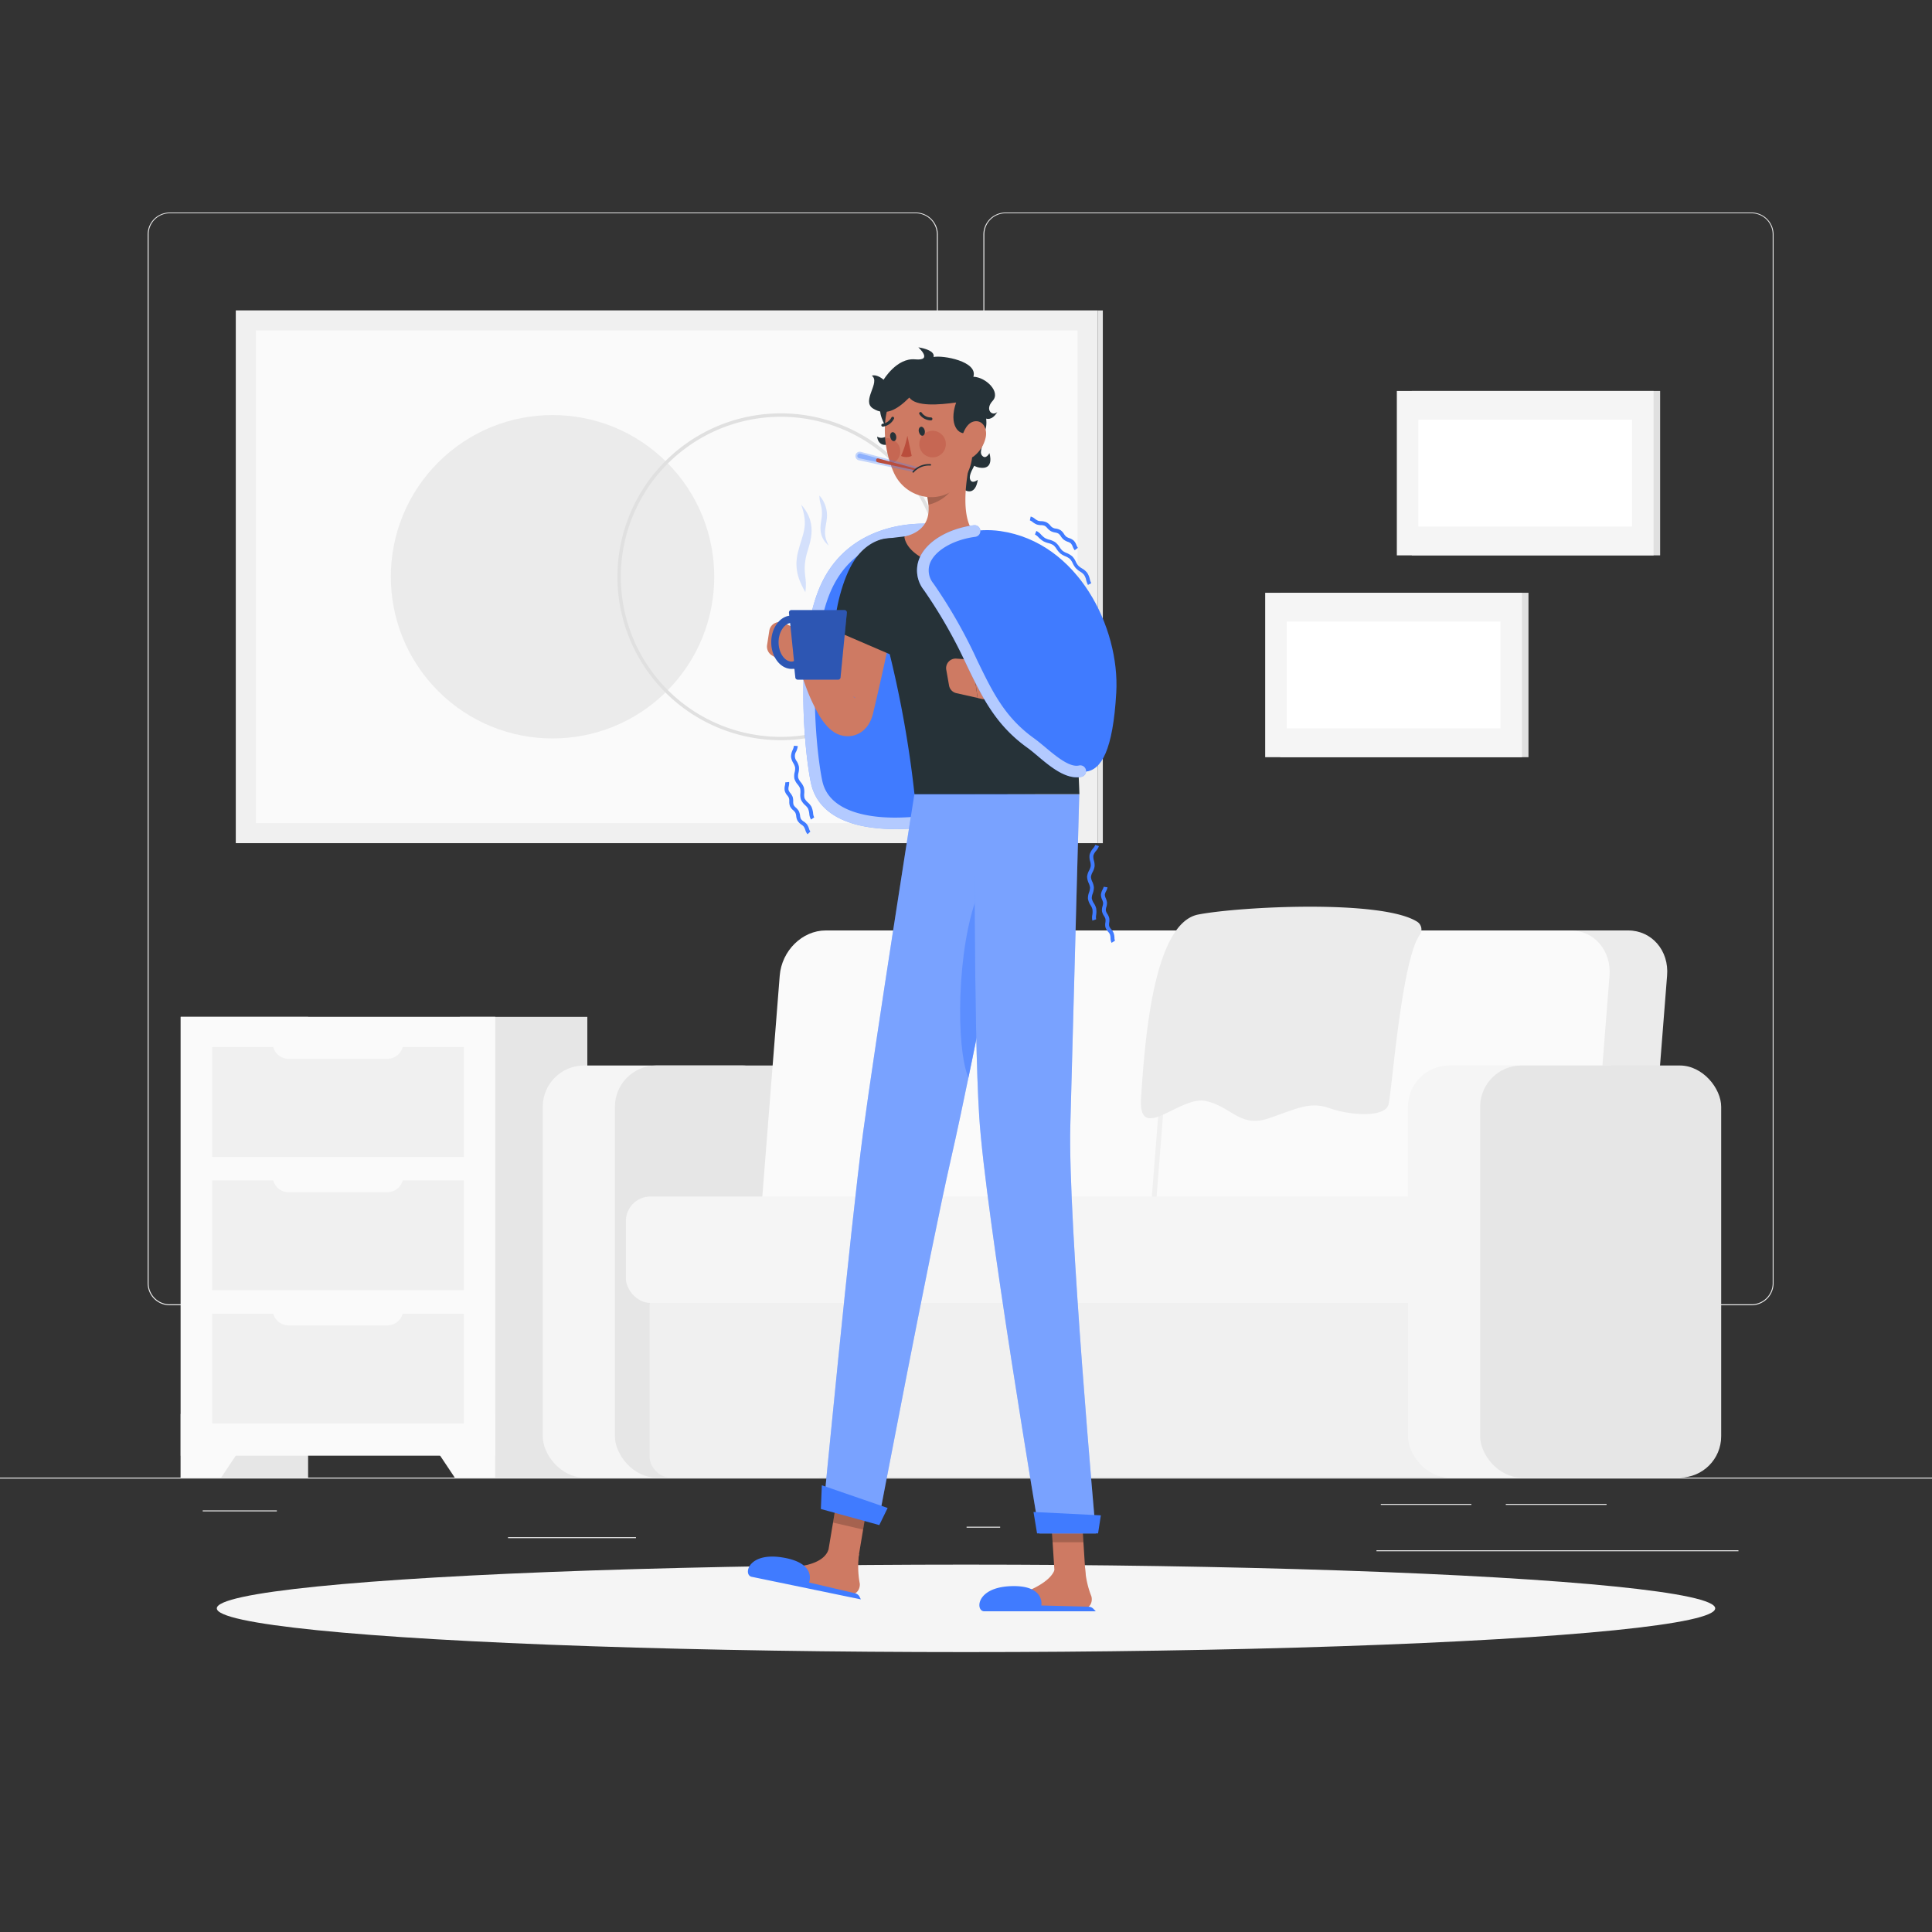 <svg xmlns="http://www.w3.org/2000/svg" viewBox="0 0 500 500"><rect x="0" y="0" width="500" height="500" fill="#333333" stroke="none"/><g id="freepik--background-complete--inject-35"><rect y="382.4" width="500" height="0.25" style="fill:#ebebeb"></rect><rect x="131.47" y="397.82" width="33.12" height="0.25" style="fill:#ebebeb"></rect><rect x="250.15" y="395.11" width="8.69" height="0.25" style="fill:#ebebeb"></rect><rect x="52.46" y="390.89" width="19.19" height="0.25" style="fill:#ebebeb"></rect><rect x="389.7" y="389.21" width="26.08" height="0.25" style="fill:#ebebeb"></rect><rect x="357.35" y="389.21" width="23.44" height="0.25" style="fill:#ebebeb"></rect><rect x="356.23" y="401.21" width="93.68" height="0.25" style="fill:#ebebeb"></rect><path d="M237,337.8H43.91a5.71,5.71,0,0,1-5.7-5.71V60.66A5.71,5.71,0,0,1,43.91,55H237a5.71,5.71,0,0,1,5.71,5.71V332.09A5.71,5.71,0,0,1,237,337.8ZM43.91,55.2a5.46,5.46,0,0,0-5.45,5.46V332.09a5.46,5.46,0,0,0,5.45,5.46H237a5.47,5.47,0,0,0,5.46-5.46V60.66A5.47,5.47,0,0,0,237,55.2Z" style="fill:#ebebeb"></path><path d="M453.31,337.8H260.21a5.72,5.72,0,0,1-5.71-5.71V60.66A5.72,5.72,0,0,1,260.21,55h193.1A5.71,5.71,0,0,1,459,60.66V332.09A5.71,5.71,0,0,1,453.31,337.8ZM260.21,55.2a5.47,5.47,0,0,0-5.46,5.46V332.09a5.47,5.47,0,0,0,5.46,5.46h193.1a5.47,5.47,0,0,0,5.46-5.46V60.66a5.47,5.47,0,0,0-5.46-5.46Z" style="fill:#ebebeb"></path><rect x="61.02" y="80.33" width="223.04" height="137.88" style="fill:#f0f0f0"></rect><rect x="284.07" y="80.33" width="1.35" height="137.88" transform="translate(569.48 298.55) rotate(180)" style="fill:#e6e6e6"></rect><rect x="108.79" y="42.94" width="127.5" height="212.67" transform="translate(321.82 -23.27) rotate(90)" style="fill:#fafafa"></rect><circle cx="143" cy="149.27" r="41.85" transform="translate(-63.67 144.83) rotate(-45)" style="fill:#ebebeb"></circle><path d="M202.09,191.56a42.29,42.29,0,1,1,42.28-42.29A42.33,42.33,0,0,1,202.09,191.56Zm0-83.7a41.42,41.42,0,1,0,41.42,41.41A41.46,41.46,0,0,0,202.09,107.86Z" style="fill:#e0e0e0"></path><rect x="46.76" y="263.16" width="32.98" height="119.24" transform="translate(126.5 645.56) rotate(180)" style="fill:#e6e6e6"></rect><polygon points="57.23 382.4 46.76 382.4 46.76 365.94 68.21 365.94 57.23 382.4" style="fill:#fafafa"></polygon><rect x="119.02" y="263.16" width="32.98" height="119.24" transform="translate(271.02 645.56) rotate(180)" style="fill:#e6e6e6"></rect><rect x="46.76" y="263.16" width="81.4" height="113.58" transform="translate(174.93 639.89) rotate(180)" style="fill:#fafafa"></rect><polygon points="117.69 382.4 128.16 382.4 128.16 365.94 106.71 365.94 117.69 382.4" style="fill:#fafafa"></polygon><rect x="54.89" y="305.48" width="65.15" height="28.42" transform="translate(174.93 639.38) rotate(180)" style="fill:#f0f0f0"></rect><rect x="54.89" y="339.98" width="65.15" height="28.42" transform="translate(174.93 708.38) rotate(180)" style="fill:#f0f0f0"></rect><path d="M74.69,303h25.55a4.12,4.12,0,0,1,4.12,4.12v1.38a0,0,0,0,1,0,0H70.57a0,0,0,0,1,0,0v-1.38A4.12,4.12,0,0,1,74.69,303Z" transform="translate(174.93 611.54) rotate(180)" style="fill:#fafafa"></path><rect x="54.89" y="270.98" width="65.15" height="28.42" transform="translate(174.93 570.39) rotate(180)" style="fill:#f0f0f0"></rect><path d="M74.69,268.52h25.55a4.12,4.12,0,0,1,4.12,4.12V274a0,0,0,0,1,0,0H70.57a0,0,0,0,1,0,0v-1.38A4.12,4.12,0,0,1,74.69,268.52Z" transform="translate(174.93 542.54) rotate(180)" style="fill:#fafafa"></path><path d="M74.69,337.52h25.55a4.12,4.12,0,0,1,4.12,4.12V343a0,0,0,0,1,0,0H70.57a0,0,0,0,1,0,0v-1.38A4.12,4.12,0,0,1,74.69,337.52Z" transform="translate(174.93 680.53) rotate(180)" style="fill:#fafafa"></path><rect x="140.46" y="275.75" width="62.38" height="106.65" rx="10.69" style="fill:#f5f5f5"></rect><rect x="159.14" y="275.75" width="62.38" height="106.65" rx="10.69" style="fill:#e6e6e6"></rect><rect x="168.12" y="332.67" width="237.1" height="49.72" rx="5.3" style="fill:#f0f0f0"></rect><path d="M421.38,240.8H228.6c-6.07,0-11.4,5.24-11.91,11.71l-5.1,64.85c-.51,6.47,4,11.71,10.06,11.71H414.43c6.07,0,11.4-5.24,11.91-11.71l5.1-64.85C432,246,427.45,240.8,421.38,240.8Z" style="fill:#ebebeb"></path><path d="M406.47,240.8H213.69c-6.06,0-11.39,5.24-11.9,11.71l-5.11,64.85c-.51,6.47,4,11.71,10.07,11.71H399.53c6.06,0,11.4-5.24,11.9-11.71l5.11-64.85C417.05,246,412.54,240.8,406.47,240.8Z" style="fill:#fafafa"></path><path d="M298.72,317.41l-1.23-.1,5.11-64.85c.53-6.77,6.15-12.28,12.52-12.28v1.23c-5.75,0-10.81,5-11.3,11.15Z" style="fill:#f0f0f0"></path><rect x="364.38" y="275.75" width="62.38" height="106.65" rx="10.69" style="fill:#f5f5f5"></rect><rect x="161.98" y="309.66" width="214.75" height="27.54" rx="6.34" style="fill:#f5f5f5"></rect><path d="M275.5,337.82a7,7,0,0,1-6.76-7.16V316.2A7,7,0,0,1,275.5,309v1.24A5.74,5.74,0,0,0,270,316.2v14.46a5.75,5.75,0,0,0,5.53,5.93Z" style="fill:#ebebeb"></path><rect x="383.06" y="275.75" width="62.38" height="106.65" rx="10.69" style="fill:#e6e6e6"></rect><path d="M310.1,236.68c-12,2.32-13.93,35-14.79,47.32s9.94-.46,16.66.93,8.91,7.06,16.42,4.48S339,285,344.18,286.83s14.23,2.5,15.17-1c.86-3.22,3.31-37.12,8.08-43.91a2.38,2.38,0,0,0-.62-3.35C357.75,232.74,320.93,234.59,310.1,236.68Z" style="fill:#ebebeb"></path><rect x="365.38" y="101.18" width="64.26" height="42.55" transform="translate(795.02 244.91) rotate(180)" style="fill:#e0e0e0"></rect><rect x="361.51" y="101.18" width="66.45" height="42.55" transform="translate(789.46 244.91) rotate(180)" style="fill:#f5f5f5"></rect><rect x="380.91" y="94.8" width="27.64" height="55.31" transform="translate(272.27 517.18) rotate(-90)" style="fill:#fff"></rect><rect x="331.31" y="153.41" width="64.26" height="42.55" transform="translate(726.88 349.37) rotate(180)" style="fill:#e0e0e0"></rect><rect x="327.44" y="153.41" width="66.45" height="42.55" transform="translate(721.32 349.37) rotate(180)" style="fill:#f5f5f5"></rect><rect x="346.84" y="147.03" width="27.64" height="55.31" transform="translate(185.98 535.34) rotate(-90)" style="fill:#fff"></rect></g><g id="freepik--Shadow--inject-35"><ellipse id="freepik--path--inject-35" cx="250" cy="416.24" rx="193.89" ry="11.32" style="fill:#f5f5f5"></ellipse></g><g id="freepik--Character--inject-35"><path d="M253.25,115.15c2.29,1.69-2.84,6.63-2.21,8.81.44,1.5,2,.21,2,.21s-.44,4.66-3.91,2.36C244,123.12,250,112.72,253.25,115.15Z" style="fill:#263238"></path><path d="M252.65,108.88c5.16,2.29,0,7.21,1.49,9,1,1.2,1.92-.61,1.92-.61s1.46,4.46-2.64,3.74C247.32,119.89,248.91,107.22,252.65,108.88Z" style="fill:#263238"></path><path d="M244.24,137.42c-9.38-1.57-25.17.58-31.15,16.25s-3.32,41.55-1.73,48.79c4.64,21,60.42,6.65,66.42-7.68S270.14,141.75,244.24,137.42Z" style="fill:#407BFF"></path><path d="M231.89,214.57c-1.54,0-3-.06-4.48-.19-10-.9-16-4.91-17.51-11.59-1.61-7.31-4.3-33.71,1.79-49.66,6.42-16.83,23.64-18.72,32.8-17.19a1.5,1.5,0,0,1-.5,3c-2.27-.38-22.44-3.19-29.5,15.3-5.84,15.32-3.22,40.86-1.66,47.94,1.47,6.67,8.88,8.71,14.85,9.25,17.57,1.57,44.89-8.06,48.71-17.19a1.5,1.5,0,1,1,2.77,1.16C275.12,205,250.81,214.57,231.89,214.57Z" style="fill:#407BFF"></path><path d="M231.89,214.57c-1.54,0-3-.06-4.48-.19-10-.9-16-4.91-17.51-11.59-1.61-7.31-4.3-33.71,1.79-49.66,6.42-16.83,23.64-18.72,32.8-17.19a1.5,1.5,0,0,1-.5,3c-2.27-.38-22.44-3.19-29.5,15.3-5.84,15.32-3.22,40.86-1.66,47.94,1.47,6.67,8.88,8.71,14.85,9.25,17.57,1.57,44.89-8.06,48.71-17.19a1.5,1.5,0,1,1,2.77,1.16C275.12,205,250.81,214.57,231.89,214.57Z" style="fill:#fff;opacity:0.6"></path><polygon points="221.9 404.67 214.11 402.86 217.16 384.64 224.94 386.45 221.9 404.67" style="fill:#ce7a63"></polygon><path d="M222.31,402.22,214.43,401c-1.34,4-7.85,4.92-15.22,4.8-1.45,0-2.07,2,1.14,2.69s9.59,1.73,12,2.22c3.86.8,4.77,1.23,7.83,1.86,1.12.23,2.42-.92,2.34-2.68A23.94,23.94,0,0,1,222.31,402.22Z" style="fill:#ce7a63"></path><path d="M222.79,413.92l-28.28-5.85c-2.2-.46-1-6.46,8-5s6.87,6.48,6.87,6.48l11.91,2.79a1.75,1.75,0,0,1,1.15.87Z" style="fill:#407BFF"></path><polygon points="224.95 386.46 217.15 384.65 215.59 394.04 223.38 395.85 224.95 386.46" style="opacity:0.2"></polygon><path d="M236.64,205.54s-10.26,65-13.28,87.61c-3.3,24.81-10.27,97.37-10.27,97.37l14.12,3.89S240.58,324.1,246.09,300c6-26.18,19.07-94.44,19.07-94.44Z" style="fill:#407BFF"></path><path d="M236.64,205.54s-10.26,65-13.28,87.61c-3.3,24.81-10.27,97.37-10.27,97.37l14.12,3.89S240.58,324.1,246.09,300c6-26.18,19.07-94.44,19.07-94.44Z" style="fill:#fff;opacity:0.3"></path><path d="M253,231.67c-5.4,13.76-5.66,39.5-2.37,47.26,3.26-15.74,7-34.58,9.85-49.23C259.38,226,256.27,223.29,253,231.67Z" style="fill:#407BFF;opacity:0.5"></path><polygon points="227.56 394.69 212.44 390.53 212.69 384.39 229.72 390.26 227.56 394.69" style="fill:#407BFF"></polygon><polygon points="280.96 408.09 272.99 408.09 271.8 389.61 279.78 389.61 280.96 408.09" style="fill:#ce7a63"></polygon><path d="M280.82,405.81l-7.94.55c-1.08,3-6.8,6.1-14,7.47-1.43.27-1.62,2.41,1.65,2.41s9.75-.25,12.17-.25c3.94,0,4.92.23,8,.23,1.14,0,2.19-1.39,1.75-3.09A23.83,23.83,0,0,1,280.82,405.81Z" style="fill:#ce7a63"></path><path d="M283.59,417H254.71c-2.25,0-2.25-6.12,6.79-6.5s8,5,8,5l12.23.31a1.79,1.79,0,0,1,1.3.62Z" style="fill:#407BFF"></path><polygon points="279.79 389.62 271.8 389.62 272.42 399.14 280.4 399.14 279.79 389.62" style="opacity:0.2"></polygon><path d="M252.22,205.54s-.27,60.57,1.2,83.41C255,314,269,396.84,269,396.84h14.61S276.33,316,277,291.22c.74-26.88,2.31-85.68,2.31-85.68Z" style="fill:#407BFF"></path><path d="M252.22,205.54s-.27,60.57,1.2,83.41C255,314,269,396.84,269,396.84h14.61S276.33,316,277,291.22c.74-26.88,2.31-85.68,2.31-85.68Z" style="fill:#fff;opacity:0.3"></path><polygon points="284.18 396.84 268.39 396.84 267.47 391.3 284.9 392.17 284.18 396.84" style="fill:#407BFF"></polygon><path d="M232.57,153c-.73,4.35-1.59,8.67-2.47,13s-1.84,8.62-2.82,12.92l-.75,3.22-.38,1.61-.22.95a12.37,12.37,0,0,1-.57,1.68,7.38,7.38,0,0,1-1.91,2.64,6,6,0,0,1-1.07.74,6.17,6.17,0,0,1-1.34.55,6.53,6.53,0,0,1-1.42.22,6.56,6.56,0,0,1-4.07-1.26,9.32,9.32,0,0,1-1.3-1.12,17.05,17.05,0,0,1-2.56-3.57,46.83,46.83,0,0,1-3-6.51,57.21,57.21,0,0,1-2.06-6.59L212.1,169c2.57,3.45,5.06,7.18,7.56,10.1a9.56,9.56,0,0,0,1.61,1.54s.1,0,0-.08a2.54,2.54,0,0,0-1.32-.55,4.25,4.25,0,0,0-.83,0,4,4,0,0,0-1,.15,4.47,4.47,0,0,0-1,.39,3.94,3.94,0,0,0-.74.5,4.12,4.12,0,0,0-1,1.27c-.08.13-.09.18-.1.1a.26.26,0,0,1,0-.07l0-.2.06-.41.23-1.63.49-3.27q1-6.54,2.12-13c.76-4.33,1.55-8.67,2.47-13Z" style="fill:#ce7a63"></path><path d="M238.24,144c-4.32-6.93-12.57-5.92-17.13,1C218,149.72,216,158.22,216,163.17l15.34,6.61C235.42,162.73,241.12,148.61,238.24,144Z" style="fill:#263238"></path><path d="M203.62,161.57l-.89-.37a2.64,2.64,0,0,0-3.63,2l-.58,3.73a2.68,2.68,0,0,0,1.24,2.68l4.69,2.87s6,4.17,7.82.93l.49-2.8a2,2,0,0,0-.52-1.71l-3.83-4.06A14.2,14.2,0,0,0,203.62,161.57Z" style="fill:#ce7a63"></path><path d="M224,147.61a280.06,280.06,0,0,1,12.67,57.93h42.68c-1-30.87-6.62-47.61-10.71-58.88a12.11,12.11,0,0,0-10-8,124.17,124.17,0,0,0-29.68.83A6.17,6.17,0,0,0,224,147.61Z" style="fill:#263238"></path><path d="M267.91,143.65c1,1,1.88,1.9,2.77,2.89s1.74,1.93,2.6,2.91c1.7,2,3.33,4,4.9,6.08s3.1,4.22,4.51,6.46a78.13,78.13,0,0,1,4,6.92l.9,1.82.12.23.22.5a7.59,7.59,0,0,1,.41,1.17,7.86,7.86,0,0,1,.19,3.24,7.39,7.39,0,0,1-1.42,3.24,8,8,0,0,1-1.93,1.77,11,11,0,0,1-3.09,1.37,21.77,21.77,0,0,1-4.7.73c-1.44.08-2.81.08-4.16,0a71.23,71.23,0,0,1-7.85-.77,74.5,74.5,0,0,1-7.63-1.5l.65-6c4.87-.26,9.86-.45,14.48-1,1.15-.14,2.28-.32,3.32-.54a13.6,13.6,0,0,0,2.64-.76c.29-.13.49-.3.29-.23a2.09,2.09,0,0,0-.57.5,3.39,3.39,0,0,0-.67,1.53,3.22,3.22,0,0,0,0,1.39c0,.11.07.25.07.29l0,.08-.11-.19-.9-1.46a114,114,0,0,0-8.32-11.42c-1.5-1.87-3.08-3.68-4.64-5.5s-3.25-3.63-4.76-5.28Z" style="fill:#ce7a63"></path><path d="M261.05,139.62c-8.13.7-11,7.32-5.5,16a152,152,0,0,0,10.56,14.16l14.79-12.26C276.47,150.65,266.49,139.15,261.05,139.62Z" style="fill:#263238"></path><path d="M260.1,175.18l-8.46-4.55,1.35,10s7,2,7.7-1.64Z" style="fill:#ce7a63"></path><path d="M244.89,173.33l.72,4.06a2.47,2.47,0,0,0,1.9,2l5.48,1.23-1.35-9.89-4.15-.28A2.47,2.47,0,0,0,244.89,173.33Z" style="fill:#ce7a63"></path><path d="M234.06,138.87c5.27-1.25,6.6-4.67,6.21-8.26a21.52,21.52,0,0,0-.44-2.67l6.57-5.49,4.82-4c-1.3,5.84-2.77,15.91,1.21,19.81a139.51,139.51,0,0,1-13.45,6.3C234.06,141.94,234.06,138.87,234.06,138.87Z" style="fill:#ce7a63"></path><path d="M239.83,127.94a21.52,21.52,0,0,1,.44,2.67c2.47-.49,6.17-2.69,6.51-5.47a11.23,11.23,0,0,0-.38-2.69Z" style="opacity:0.2"></path><path d="M228.67,104.22c-2.83,2.61,2.21,7.48.85,8.55A2.14,2.14,0,0,1,227,113s.24,3.43,4,1.59S233.06,100.17,228.67,104.22Z" style="fill:#263238"></path><path d="M250.73,106.64c1,7.89,2,12.44-1.2,17.28-4.74,7.27-14.93,5.75-18.22-1.63-3-6.63-4.06-18.42,2.91-23.14A10.5,10.5,0,0,1,250.73,106.64Z" style="fill:#ce7a63"></path><path d="M250.5,111.94c-2.39,1-5.06-2-3.06-7.77-4.44.61-10.38,1.11-12.11-1.28-3.39,3.39-6.27,4.78-9.39,2.83s2.06-6.83-.33-8.5c1.45-.44,3.06,1.06,3.06,1.06s3.39-5.72,8.16-5.28.84-3.11.84-3.11,4.44.61,3.94,2.5c2.39-.5,11.54,1.11,10.3,5.11,3.26.11,7.11,3.94,5,6.22s-.15,4.14,1.2,2.9c-1.42,2.38-2.89,1.71-2.89,1.71S256.17,115.06,250.5,111.94Z" style="fill:#263238"></path><path d="M281.56,151.38a6,6,0,0,1-.46-1.26,4,4,0,0,0-.54-1.34,3.88,3.88,0,0,0-1-.84,6.22,6.22,0,0,1-1.15-.91,6,6,0,0,1-.78-1.24,4.16,4.16,0,0,0-.73-1.13,4.32,4.32,0,0,0-1.18-.69,5.49,5.49,0,0,1-1.27-.71,5.75,5.75,0,0,1-1-1.17,4.08,4.08,0,0,0-.84-1,4.23,4.23,0,0,0-1.34-.54,5.76,5.76,0,0,1-1.27-.49,6.64,6.64,0,0,1-1.23-1,3.57,3.57,0,0,0-.93-.74l.37-.92a4.15,4.15,0,0,1,1.26,1,5.73,5.73,0,0,0,1,.86,4.81,4.81,0,0,0,1,.39,5,5,0,0,1,1.64.69,4.79,4.79,0,0,1,1.08,1.21,4.63,4.63,0,0,0,.81,1,4.71,4.71,0,0,0,1.05.57,5.28,5.28,0,0,1,1.45.87,5,5,0,0,1,.93,1.4,5.32,5.32,0,0,0,.63,1,5,5,0,0,0,1,.74,4.65,4.65,0,0,1,1.29,1.09,4.8,4.8,0,0,1,.69,1.66,4.78,4.78,0,0,0,.38,1.05Z" style="fill:#407BFF"></path><path d="M278.13,142.41a3.9,3.9,0,0,1-.51-.94,2.77,2.77,0,0,0-.5-.85,2.42,2.42,0,0,0-.82-.42,4,4,0,0,1-1-.53,3.64,3.64,0,0,1-.75-.87,2.54,2.54,0,0,0-.62-.7,2.66,2.66,0,0,0-.89-.29,3.73,3.73,0,0,1-1.1-.36,4,4,0,0,1-.9-.78,2.56,2.56,0,0,0-.68-.59,2.7,2.7,0,0,0-1-.17,3.86,3.86,0,0,1-1.06-.18,4.46,4.46,0,0,1-1.07-.64,2.31,2.31,0,0,0-.7-.41l.21-1a2.77,2.77,0,0,1,1.08.58,4,4,0,0,0,.83.5,2.84,2.84,0,0,0,.78.12,3.53,3.53,0,0,1,1.35.27,3.3,3.3,0,0,1,1,.8,2,2,0,0,0,1.49.85,3.48,3.48,0,0,1,1.23.43,3.54,3.54,0,0,1,.89,1,2.8,2.8,0,0,0,.55.65,2.91,2.91,0,0,0,.77.38,3.5,3.5,0,0,1,1.15.63,3.39,3.39,0,0,1,.73,1.19,3,3,0,0,0,.37.7Z" style="fill:#407BFF"></path><path d="M209.89,212.1a3.52,3.52,0,0,1-.45-1.52,4.87,4.87,0,0,0-.33-1.34,3.76,3.76,0,0,0-.72-.84,4.49,4.49,0,0,1-1.1-1.45,4,4,0,0,1-.15-1.65,4,4,0,0,0-.08-1.27,3.73,3.73,0,0,0-.62-1,4.18,4.18,0,0,1-.85-1.51,4,4,0,0,1,.08-1.72,3.71,3.71,0,0,0,.1-1.21,4,4,0,0,0-.47-1.12,4,4,0,0,1-.58-1.62,4.15,4.15,0,0,1,.42-1.77,3.66,3.66,0,0,0,.33-1.08l1,.08a4.84,4.84,0,0,1-.4,1.38,2.16,2.16,0,0,0,.12,2.54,4.52,4.52,0,0,1,.57,1.44,4.68,4.68,0,0,1-.11,1.54,3.29,3.29,0,0,0-.08,1.3,3.46,3.46,0,0,0,.66,1.14,4.59,4.59,0,0,1,.79,1.33,4.79,4.79,0,0,1,.12,1.6,3.47,3.47,0,0,0,.08,1.24,3.63,3.63,0,0,0,.87,1.1,4.27,4.27,0,0,1,.92,1.12,5.69,5.69,0,0,1,.42,1.63,2.65,2.65,0,0,0,.29,1.1Z" style="fill:#407BFF"></path><path d="M209,215.9a2.7,2.7,0,0,1-.58-1.08,3.46,3.46,0,0,0-.41-.89,2.58,2.58,0,0,0-.59-.51,3.4,3.4,0,0,1-1-1,3.13,3.13,0,0,1-.36-1.22,2.92,2.92,0,0,0-.22-.86,2.85,2.85,0,0,0-.55-.64,3.26,3.26,0,0,1-.82-1,3.13,3.13,0,0,1-.2-1.3,3.08,3.08,0,0,0-.09-.85,2.59,2.59,0,0,0-.46-.73,3.12,3.12,0,0,1-.63-1.16,3.23,3.23,0,0,1,.05-1.39,3,3,0,0,0,.09-.8l1-.1a3.88,3.88,0,0,1-.09,1.08,2.42,2.42,0,0,0-.07,1,2.48,2.48,0,0,0,.46.78,4.12,4.12,0,0,1,.61,1,3.88,3.88,0,0,1,.14,1.16,2.55,2.55,0,0,0,.11.92,2.58,2.58,0,0,0,.6.72,3.67,3.67,0,0,1,.75.9,3.93,3.93,0,0,1,.32,1.17,2.63,2.63,0,0,0,.22.85,2.7,2.7,0,0,0,.74.67,3.55,3.55,0,0,1,.82.73,4.21,4.21,0,0,1,.54,1.14,2.3,2.3,0,0,0,.34.72Z" style="fill:#407BFF"></path><path d="M282.71,238.25a3.53,3.53,0,0,1,0-1.59,4.59,4.59,0,0,0,0-1.38,3.69,3.69,0,0,0-.47-1,4.3,4.3,0,0,1-.68-1.69,4,4,0,0,1,.28-1.63,4.05,4.05,0,0,0,.26-1.24,3.79,3.79,0,0,0-.34-1.15,4.38,4.38,0,0,1-.42-1.68,4.07,4.07,0,0,1,.53-1.63,4.05,4.05,0,0,0,.41-1.14,3.85,3.85,0,0,0-.15-1.21,4,4,0,0,1-.14-1.71,4.21,4.21,0,0,1,.87-1.6,3.69,3.69,0,0,0,.61-.95l.94.33a4.56,4.56,0,0,1-.75,1.23,3.27,3.27,0,0,0-.69,1.19,3.35,3.35,0,0,0,.13,1.29,4.43,4.43,0,0,1,.18,1.54,4.7,4.7,0,0,1-.51,1.46,3.54,3.54,0,0,0-.43,1.24,3.34,3.34,0,0,0,.35,1.27,4.47,4.47,0,0,1,.41,1.48,4.63,4.63,0,0,1-.31,1.58,3.28,3.28,0,0,0-.24,1.22,3.49,3.49,0,0,0,.55,1.29,4.46,4.46,0,0,1,.59,1.32,5.6,5.6,0,0,1,0,1.69,2.94,2.94,0,0,0,0,1.14Z" style="fill:#407BFF"></path><path d="M287.67,244a2.88,2.88,0,0,1-.27-1.2,3.34,3.34,0,0,0-.16-1,2.72,2.72,0,0,0-.44-.64,3.54,3.54,0,0,1-.72-1.19,3.21,3.21,0,0,1,0-1.27,3.06,3.06,0,0,0,0-.9,3.29,3.29,0,0,0-.37-.76,3.36,3.36,0,0,1-.52-1.22,3.28,3.28,0,0,1,.15-1.3,2.79,2.79,0,0,0,.14-.85,2.92,2.92,0,0,0-.25-.82,3.3,3.3,0,0,1-.31-1.28,3.4,3.4,0,0,1,.42-1.34,2.68,2.68,0,0,0,.29-.74l1,.16a3.57,3.57,0,0,1-.38,1,2.52,2.52,0,0,0-.32.93,2.43,2.43,0,0,0,.24.88,3.78,3.78,0,0,1,.32,1.13,3.41,3.41,0,0,1-.17,1.15,2.68,2.68,0,0,0-.13.92,2.64,2.64,0,0,0,.39.85,3.64,3.64,0,0,1,.48,1.06,3.57,3.57,0,0,1,0,1.22,2.58,2.58,0,0,0,0,.88,2.72,2.72,0,0,0,.53.84,3.42,3.42,0,0,1,.6.91,4.15,4.15,0,0,1,.23,1.25,2.13,2.13,0,0,0,.14.78Z" style="fill:#407BFF"></path><circle cx="241.35" cy="114.93" r="3.44" style="fill:#ba4d3c;opacity:0.4"></circle><path d="M229.52,113.43a2.73,2.73,0,0,0-.41,0,29.15,29.15,0,0,0,1.38,6.7,3.43,3.43,0,0,0-1-6.73Z" style="fill:#ba4d3c;opacity:0.4"></path><path d="M255.08,113.28A8.43,8.43,0,0,1,252,118.1c-2,1.47-3.51-.31-3.4-2.82.1-2.26,1.26-5.75,3.47-6.21S255.62,110.87,255.08,113.28Z" style="fill:#ce7a63"></path><path d="M239.33,111.45c.12.64-.12,1.22-.53,1.31s-.84-.35-1-1,.12-1.22.53-1.31S239.21,110.82,239.33,111.45Z" style="fill:#263238"></path><path d="M231.93,112.86c.12.63-.12,1.22-.53,1.3s-.84-.35-1-1,.12-1.22.53-1.31S231.81,112.22,231.93,112.86Z" style="fill:#263238"></path><path d="M234.83,112.77a24.32,24.32,0,0,1-1.64,5.23,3.37,3.37,0,0,0,2.76,0Z" style="fill:#ba4d3c"></path><path d="M237.67,120.94l-14.88-4a1.11,1.11,0,0,0-1.31.62h0a1.12,1.12,0,0,0,.79,1.56l14,3Z" style="fill:#407BFF;opacity:0.3"></path><path d="M222.37,118.6a.63.63,0,0,1-.43-.33.64.64,0,0,1,0-.54.63.63,0,0,1,.57-.36l.16,0,14.6,4-.44.36Z" style="fill:#407BFF;opacity:0.4"></path><path d="M227.28,118.64a.43.43,0,0,0-.54.4.51.51,0,0,0,.4.59l9.68,2.08.44-.36Z" style="fill:#ba4d3c"></path><path d="M240.08,120.11A5.54,5.54,0,0,0,236.2,122a.2.2,0,0,0,0,.27.18.18,0,0,0,.26,0,5.29,5.29,0,0,1,4.31-1.78.18.18,0,0,0,.2-.18.2.2,0,0,0-.18-.2A6.2,6.2,0,0,0,240.08,120.11Z" style="fill:#263238"></path><path d="M238.21,106.63a.35.35,0,0,0-.17.06.37.37,0,0,0-.08.53,3.65,3.65,0,0,0,3,1.57.37.37,0,0,0,.34-.41.38.38,0,0,0-.4-.35,2.86,2.86,0,0,1-2.38-1.25A.35.35,0,0,0,238.21,106.63Z" style="fill:#263238"></path><path d="M231,107.86a.4.4,0,0,0-.3.19,3.11,3.11,0,0,1-2.26,1.61.38.38,0,0,0-.35.41.39.39,0,0,0,.4.35h0a3.8,3.8,0,0,0,2.85-2,.38.38,0,0,0-.13-.52A.44.44,0,0,0,231,107.86Z" style="fill:#263238"></path><path d="M218.54,157.89H204.81a.62.62,0,0,0-.62.69l.07.78c-2.62.39-4.66,3.31-4.66,6.85,0,3.8,2.37,6.89,5.28,6.89a4.39,4.39,0,0,0,.72-.07l.23,2.3a.62.62,0,0,0,.62.56H216.9a.62.62,0,0,0,.63-.56l1.63-16.75A.62.62,0,0,0,218.54,157.89Zm-13.66,13.33c-1.84,0-3.39-2.3-3.39-5,0-2.51,1.32-4.63,3-5l1,9.87A2,2,0,0,1,204.88,171.22Z" style="fill:#407BFF"></path><path d="M218.54,157.89H204.81a.62.62,0,0,0-.62.69l.07.78c-2.62.39-4.66,3.31-4.66,6.85,0,3.8,2.37,6.89,5.28,6.89a4.39,4.39,0,0,0,.72-.07l.23,2.3a.62.62,0,0,0,.62.56H216.9a.62.62,0,0,0,.63-.56l1.63-16.75A.62.62,0,0,0,218.54,157.89Zm-13.66,13.33c-1.84,0-3.39-2.3-3.39-5,0-2.51,1.32-4.63,3-5l1,9.87A2,2,0,0,1,204.88,171.22Z" style="opacity:0.3"></path><path d="M208.42,153.25c-1.29-2.33-3.09-5.58-1.92-10.33s2.87-6.67.85-12.31c4.82,5.39,1.81,10.64,1.23,13.56C207.67,148.75,209,149.38,208.42,153.25Z" style="fill:#407BFF;opacity:0.2"></path><path d="M212.07,128.26a7.68,7.68,0,0,1,1.93,5.8c-.3,2.83-1.13,4.07.48,7.15-3.2-2.72-1.88-6-1.78-7.71C212.86,130.79,212.07,130.53,212.07,128.26Z" style="fill:#407BFF;opacity:0.2"></path><path d="M258.89,137.44c-12.06-1.73-24.44,6.1-18.54,14.42,13,18.32,13.09,30.92,26.47,40.47,10,7.16,20.37,16.87,22.07-13.11C289.84,162.46,279,140.33,258.89,137.44Z" style="fill:#407BFF"></path><path d="M278.63,201.16c-3.49,0-7.1-3-10.07-5.51-.95-.8-1.84-1.55-2.61-2.1-8.25-5.89-11.72-13.05-15.73-21.34a127.08,127.08,0,0,0-11.1-19.48,8.18,8.18,0,0,1-1.11-8.38c1.84-4.23,7.33-7.53,14-8.42a1.5,1.5,0,0,1,.39,3c-5.55.73-10.23,3.4-11.64,6.64a5.3,5.3,0,0,0,.81,5.44,128.94,128.94,0,0,1,11.34,19.91c4,8.25,7.16,14.77,14.78,20.21.86.62,1.8,1.41,2.8,2.24,2.82,2.36,6.33,5.29,8.74,4.74a1.5,1.5,0,0,1,.68,2.93A5.52,5.52,0,0,1,278.63,201.16Z" style="fill:#407BFF"></path><path d="M278.63,201.16c-3.49,0-7.1-3-10.07-5.51-.95-.8-1.84-1.55-2.61-2.1-8.25-5.89-11.72-13.05-15.73-21.34a127.08,127.08,0,0,0-11.1-19.48,8.18,8.18,0,0,1-1.11-8.38c1.84-4.23,7.33-7.53,14-8.42a1.5,1.5,0,0,1,.39,3c-5.55.73-10.23,3.4-11.64,6.64a5.3,5.3,0,0,0,.81,5.44,128.94,128.94,0,0,1,11.34,19.91c4,8.25,7.16,14.77,14.78,20.21.86.62,1.8,1.41,2.8,2.24,2.82,2.36,6.33,5.29,8.74,4.74a1.5,1.5,0,0,1,.68,2.93A5.52,5.52,0,0,1,278.63,201.16Z" style="fill:#fff;opacity:0.6"></path></g></svg>